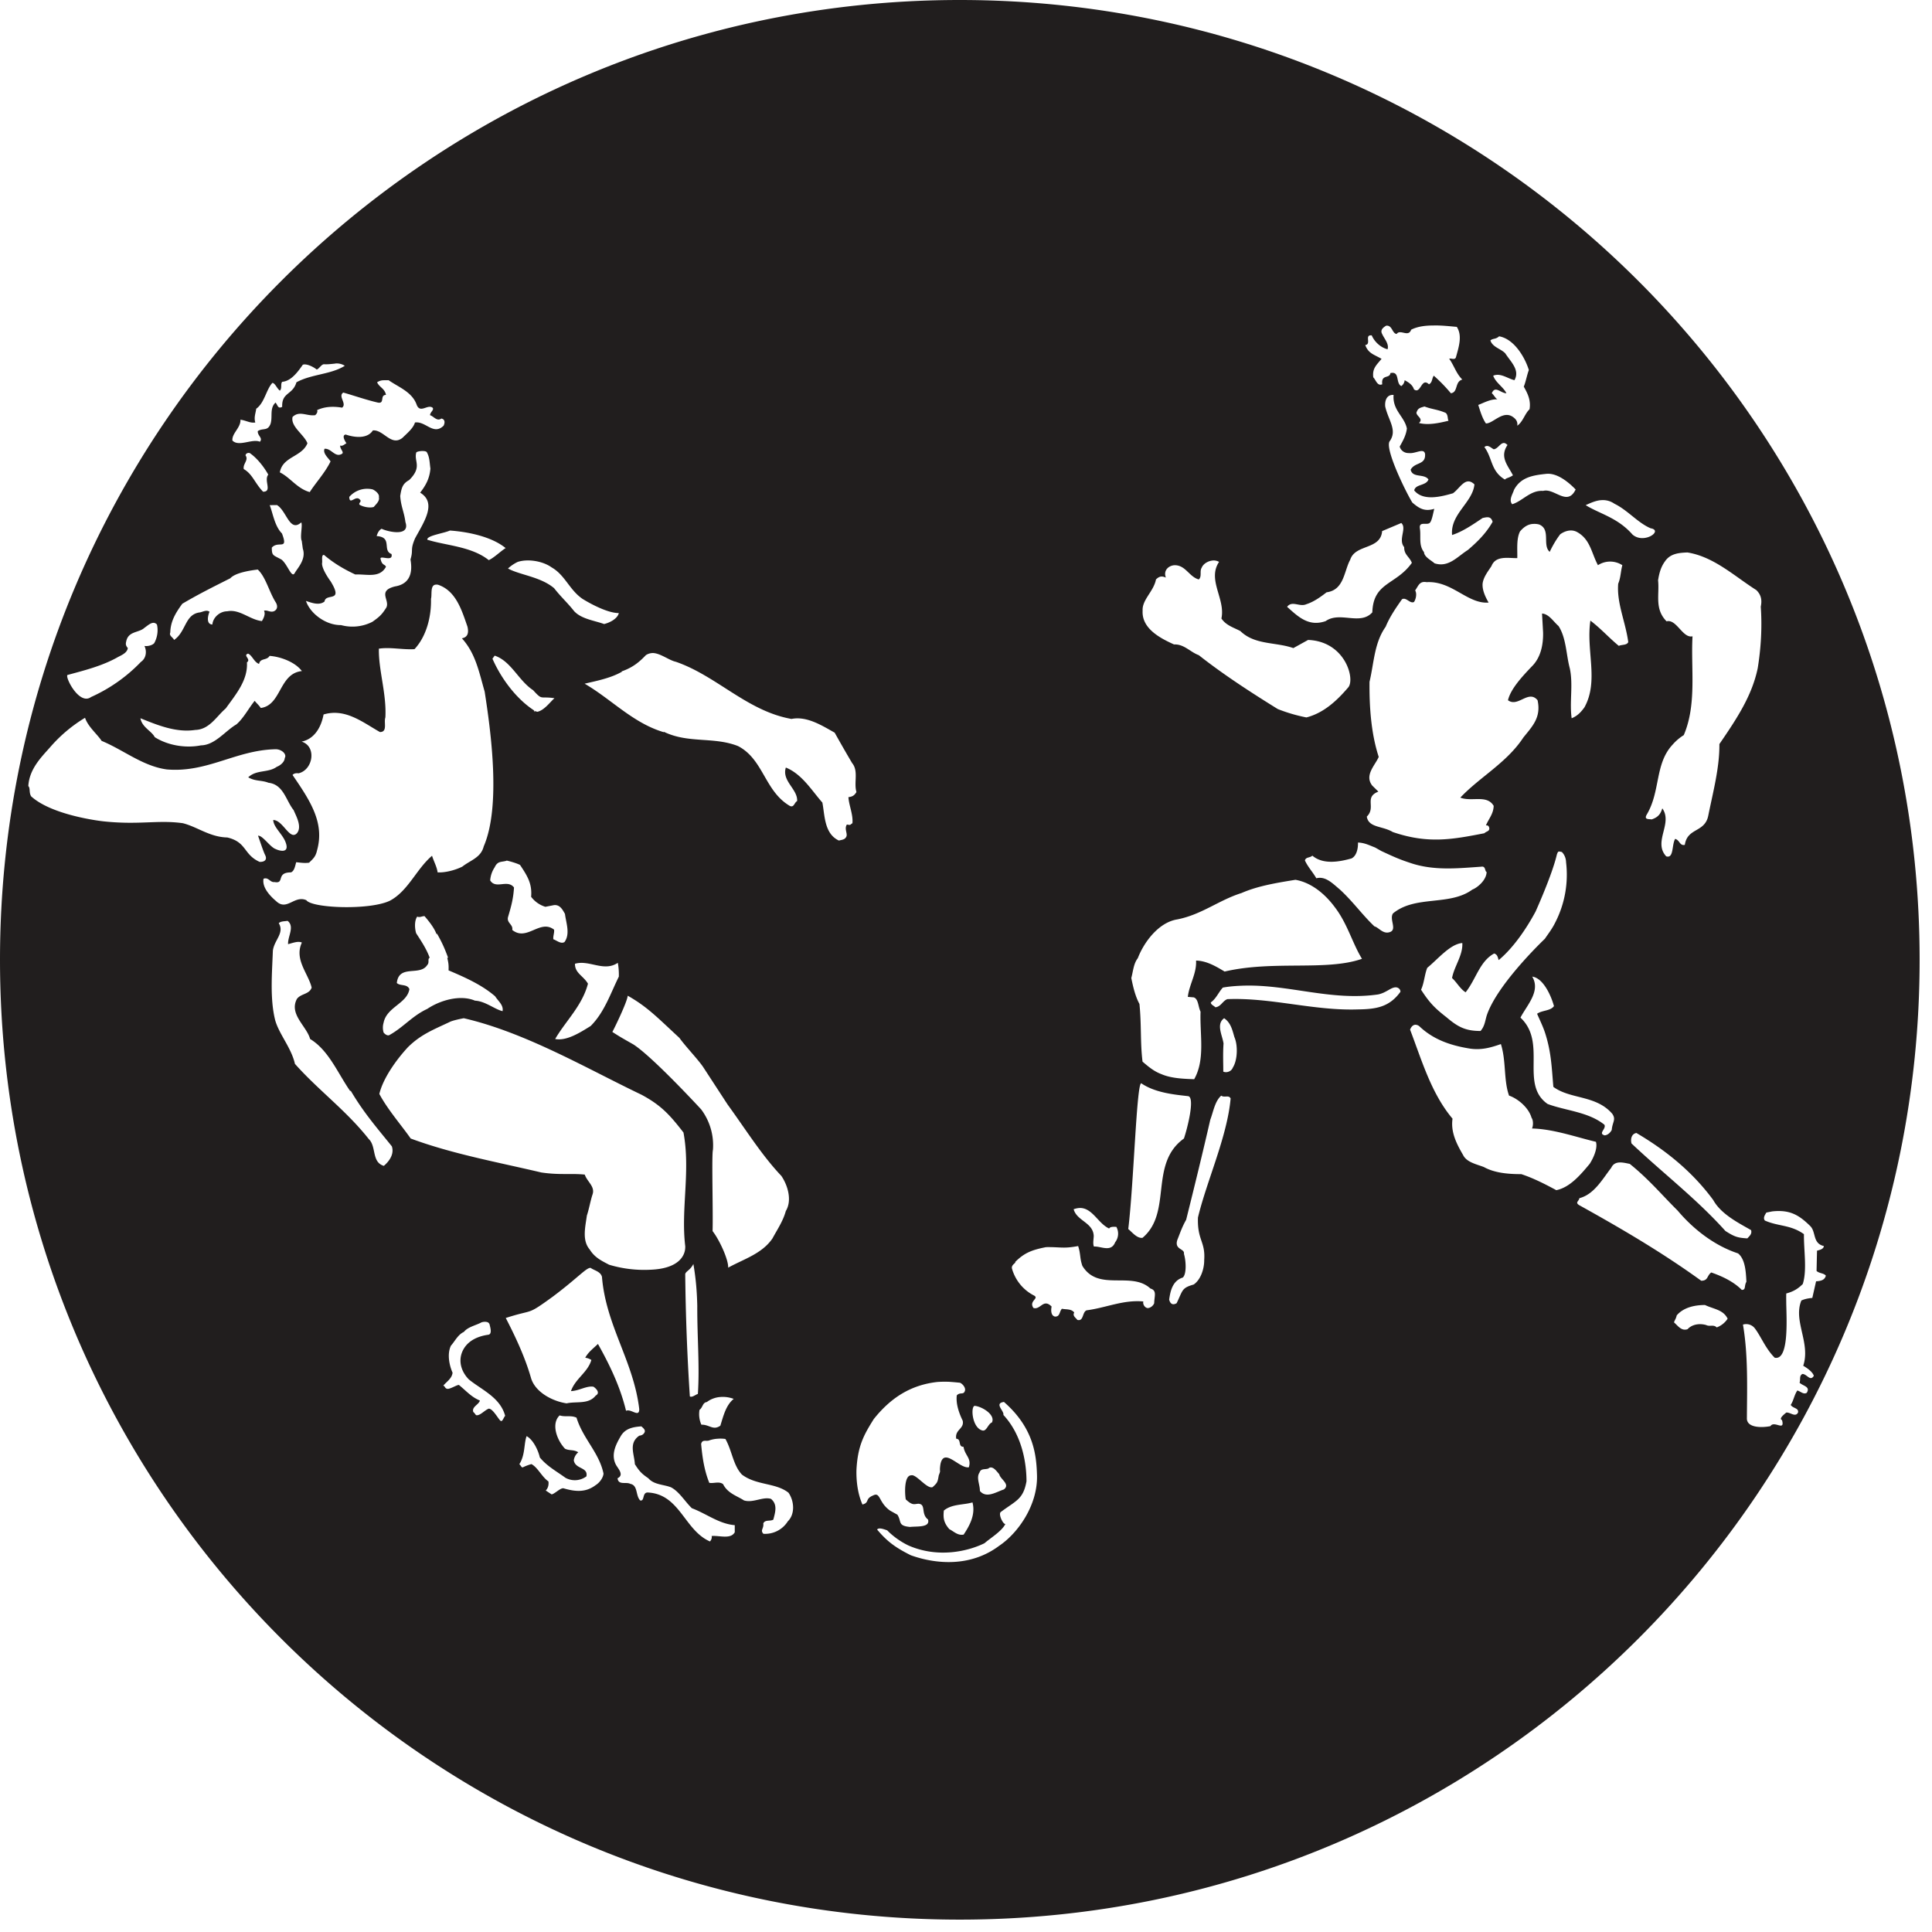<svg xmlns="http://www.w3.org/2000/svg" width="64pt" height="64pt" viewBox="0 0 64 64"><path d="M31.793 0C14.234 0 0 14.234 0 31.793 0 49.355 14.234 63.59 31.793 63.59c17.562 0 31.797-14.235 31.797-31.797C63.59 14.234 49.355 0 31.793 0zm15.703 10.781c.27-.004.535.028.762.047.191.293.066.668-.031 1.016-.043.09-.157.015-.22.039.169.242.227.484.434.691-.257.067-.132.422-.379.453a5.32 5.32 0 0 0-.566-.582c-.066.09-.043.227-.16.285-.258-.246-.266.344-.496.168-.055-.168-.203-.242-.309-.304a.271.271 0 0 1-.11.195c-.198-.09-.038-.504-.362-.43-.024.196-.313.028-.27.371-.164.07-.21-.144-.297-.23-.039-.3.11-.41.274-.613-.25-.145-.438-.176-.54-.457.215-.028-.042-.348.215-.32.082.199.286.402.524.46.055-.183-.11-.347-.18-.508-.074-.132.04-.218.133-.273.207-.023.195.258.348.274.117-.172.39.124.48-.141.215-.11.477-.14.75-.14zm2.164.36c.496.086.856.695.985 1.117-.06.156-.106.406-.168.55.125.22.242.45.191.75-.16.149-.215.41-.406.544.02-.145-.055-.227-.145-.29-.332-.234-.66.223-.894.215-.125-.18-.192-.422-.254-.613.16-.059.41-.2.633-.184-.075-.05-.122-.156-.184-.203.11-.27.293 0 .484 0-.097-.203-.363-.355-.437-.582.246-.101.472.094.703.149.191-.336-.125-.61-.305-.89-.152-.157-.418-.2-.492-.427.094-.078.164-.027.29-.136zm-38.562.902a.495.495 0 0 1 .324.074c-.457.29-1.106.274-1.602.547-.125.426-.492.324-.472.813-.145.078-.145-.055-.22-.141-.206.187-.089.473-.167.707-.098.25-.25.125-.422.238-.012.156.18.227.07.352-.257-.11-.699.18-.91-.04-.023-.238.281-.425.266-.69.207.03.308.117.492.093-.05-.172.008-.289.031-.457.274-.191.332-.64.535-.855.09.007.141.171.247.257.082-.078.015-.218.078-.293.297-.023.52-.332.683-.566.125-.047.364.078.461.16.09-.035.156-.176.242-.176.13.008.25-.011.364-.02zm1.773.55c.324.231.785.387.934.821.117.29.36-.031.523.09.067.07-.082.148-.082.25.125.039.227.215.375.11.137.03.113.156.074.238-.34.332-.593-.16-.949-.106-.055.188-.25.348-.414.508-.375.297-.625-.277-.98-.246-.192.3-.641.226-.899.137-.156.023 0 .257.024.289-.055.023-.13.109-.207.074-.016.11.136.219.062.273-.234.145-.352-.187-.582-.164-.063.156.133.309.2.418-.184.38-.5.715-.688 1.016-.418-.113-.649-.488-.992-.653.093-.53.73-.507.914-.964-.11-.29-.563-.551-.493-.871.227-.223.473-.02.75-.06.075-.066.082-.132.063-.167.246-.117.527-.133.828-.082.172-.129-.148-.379.04-.5.355.101.757.242 1.144.332.242.047.058-.254.27-.254-.04-.215-.22-.25-.294-.418.14-.09.223-.062.383-.07zm33.293.489c-.039.516.36.711.441 1.113-.027.223-.132.41-.238.598.035.133.16.219.297.215.23.031.5-.184.543.027.027.38-.336.262-.477.524.063.285.446.12.59.324-.078.215-.433.148-.472.363.3.371.914.2 1.285.094.246-.184.418-.578.71-.293-.062.605-.804.98-.741 1.676.355-.114.703-.356 1.011-.563.145-.031.274-.07.332.125-.215.38-.504.664-.82.934-.348.218-.64.593-1.105.441-.11-.101-.34-.207-.348-.37-.184-.231-.094-.524-.137-.79-.031-.23.203-.105.313-.168.078-.047.113-.273.164-.477-.328.102-.508-.02-.727-.207-.207-.335-.898-1.738-.758-2.02.278-.374-.039-.702-.14-1.163-.016-.164.031-.399.277-.383zm1.023.383c.258.098.446.098.708.215.082.082.05.191.09.258-.31.074-.672.156-.981.074.184-.157-.156-.25-.066-.383.042-.125.164-.133.25-.164zm2.622 1.21c.039-.003.078.016.129.067-.274.403.023.688.18 1.004-.15.098-.2.074-.266.14-.473-.28-.407-.71-.68-1.077.113-.094.215.023.308.074.133-.012.215-.2.329-.207zm-35.848.266c.09-.004.172.008.184.051.09.164.085.34.113.531-.028.332-.156.559-.34.797.562.34.129.965-.168 1.512-.172.402-.05.367-.152.7.047.273.086.796-.512.894-.629.156-.113.484-.313.738-.128.2-.214.277-.437.434a1.446 1.446 0 0 1-1.04.109c-.507.008-1.026-.39-1.16-.8.188.062.438.16.614.019.04-.297.648.058.203-.668 0 0-.293-.39-.285-.598.02-.082-.035-.289.066-.277.325.277.66.472 1.036.648.367-.02.804.133 1.015-.254-.027-.09-.125-.039-.172-.238-.082-.191.426.11.356-.187-.317-.114.047-.559-.492-.594.027-.094.074-.195.164-.242.218.105.957.27.789-.223-.043-.336-.149-.512-.172-.863.043-.274.078-.407.297-.528.441-.437.152-.617.234-.91.004-.023.09-.047.172-.05zm-5.688.067c.258.176.489.488.614.715-.157.191.144.566-.172.566-.281-.293-.348-.582-.64-.75-.036-.176.171-.297.058-.453.008-.07.086-.094.14-.078zm42.97.687c.355-.023.722.282.952.52-.277.578-.703-.059-1.078.047-.418-.032-.683.34-1.023.441-.125-.14.02-.34.058-.473.223-.425.63-.488 1.09-.535zm-39.095.496c.067 0 .137.004.204.024.125.062.222.172.199.254.035.133-.106.242-.168.324-.133.043-.356 0-.473-.074-.043-.059.082-.102.016-.164-.14-.176-.348.203-.356-.094a.788.788 0 0 1 .578-.27zm40.872.38a.664.664 0 0 1 .46.116c.442.215.774.633 1.2.813.433.074-.223.54-.602.207-.492-.562-1.086-.684-1.55-.973.175-.082.335-.148.492-.164zm-43.844.16c.324.199.418.917.804.574.051.097-.05.48.016.613l.035.258c.121.355-.183.648-.27.812-.105.172-.23-.285-.433-.449-.277-.156-.324-.117-.324-.398.215-.246.559.113.336-.47-.246-.245-.305-.69-.406-.937zm37.246.597c.191.172-.117.55.094.797-.008.25.172.313.254.52-.528.742-1.278.632-1.31 1.64-.401.445-1.073-.043-1.546.29-.566.198-.914-.15-1.277-.473.164-.22.414.015.636-.086.247-.078.47-.239.672-.395.582-.078.575-.7.782-1.078.168-.527 1.007-.32 1.058-.95l.637-.269zm4.379.027a.589.589 0 0 1 .187.02c.395.164.094.684.348.906.094-.199.21-.402.348-.582.156-.113.379-.183.574-.066.426.246.46.687.676 1.09a.74.74 0 0 1 .808 0c-.058.215-.05.402-.137.613-.054.64.243 1.262.333 1.934-.047.109-.211.078-.313.125-.324-.266-.59-.57-.941-.836-.149.996.285 1.996-.196 2.87-.12.169-.246.294-.425.364-.075-.543.054-1.105-.06-1.648-.124-.457-.116-1.008-.374-1.407-.172-.148-.316-.398-.547-.414l.035.63c.008.433-.09.85-.383 1.132-.297.312-.691.73-.78 1.11.331.25.679-.364.98 0 .125.574-.176.866-.473 1.238-.55.836-1.445 1.308-2.086 1.988.375.148.879-.11 1.105.273-.007.266-.164.426-.257.649.066-.012.109.023.113.11-.012.093-.098.081-.164.148-1.063.207-1.867.359-3.035-.04-.34-.207-.801-.136-.86-.511.317-.309-.101-.637.383-.828l-.203-.2c-.266-.343.094-.668.215-.949-.254-.781-.313-1.66-.305-2.488.149-.625.156-1.293.535-1.824.133-.328.348-.637.54-.91.14-.082.265.156.398.09.062-.09.105-.274.039-.383.11-.157.144-.317.379-.274.844-.05 1.355.73 2.054.676-.105-.184-.214-.41-.199-.625.024-.215.18-.41.293-.582.14-.363.563-.258.856-.266.008-.281-.035-.633.09-.883.128-.152.27-.246.449-.25zm-35.895.22c.602.042 1.38.202 1.844.581-.16.098-.387.324-.559.399-.574-.457-1.414-.48-2.035-.676-.031-.137.547-.211.75-.305zm40.992.726c.88.14 1.57.797 2.282 1.246.168.164.191.34.148.55.047.68.008 1.36-.101 2.036-.188.906-.68 1.656-1.27 2.515.008.786-.215 1.606-.367 2.364-.11.578-.695.398-.778.976-.175.035-.164-.156-.32-.199-.117.191-.039.66-.297.578-.445-.484.23-1.086-.129-1.59-.062.207-.156.301-.355.368-.078-.02-.27.02-.156-.168.457-.778.258-1.676.855-2.313.106-.121.23-.227.367-.312.438-1.024.23-2.207.29-3.274-.325.078-.528-.582-.86-.496-.406-.414-.23-.875-.281-1.36.035-.218.086-.433.23-.628.172-.254.45-.282.742-.293zm-38.464.265c.289-.011.617.07.84.23.445.255.585.74 1.019 1.04 0 0 .742.473 1.207.473-.05.195-.309.32-.488.363-.336-.121-.742-.164-.989-.422-.238-.3-.425-.457-.668-.766-.453-.382-1.144-.437-1.527-.652a1.31 1.31 0 0 1 .324-.219c.086-.027.184-.043.282-.047zm22.789 0c.058.004.113.02.16.047-.399.598.219 1.227.078 1.875.156.235.414.301.629.418.48.465 1.16.356 1.754.563l.488-.27c1.238.047 1.566 1.309 1.328 1.574-.383.45-.82.848-1.383.993a5.388 5.388 0 0 1-.949-.278c-.883-.547-1.805-1.144-2.617-1.785-.281-.101-.488-.371-.82-.355-.45-.203-1.075-.524-1.04-1.118-.023-.363.368-.64.442-1.035.117-.113.195-.117.328-.062-.094-.246.102-.403.293-.41.363 0 .48.386.797.472.11-.093.023-.273.094-.383.058-.152.25-.25.418-.246zm-31.684.301c.262.242.375.735.59 1.078.074.114.074.246-.059.305-.125.043-.215-.05-.324-.02.059.118-.023.266-.07.344-.403-.043-.735-.406-1.149-.324-.242 0-.472.2-.492.438-.223-.008-.14-.325-.094-.422-.105-.082-.238.015-.34.023-.48.074-.437.64-.835.91-.032-.086-.176-.137-.125-.246.007-.379.187-.664.398-.953.578-.34 1.04-.566 1.59-.844.168-.187.672-.261.91-.289zm5.895.5c.039-.004.07 0 .101.012.578.21.766.851.95 1.379.038.164.038.347-.184.387.457.507.566 1.113.754 1.765.199 1.277.55 3.79-.032 5.13-.093.374-.441.456-.707.667-.222.113-.566.207-.82.191-.023-.183-.125-.359-.184-.55-.519.441-.789 1.164-1.394 1.488-.668.324-2.586.25-2.77-.016-.398-.175-.644.371-1 .032-.207-.176-.472-.457-.418-.743.168-.062.215.13.364.11.351.066.035-.32.543-.32.12-.044.144-.239.175-.337.153.016.278.036.426.016.145-.14.219-.203.266-.414.254-.914-.23-1.64-.813-2.492.051-.063.145-.063.2-.055.484-.117.605-.894.101-1.05.403-.083.64-.442.727-.899.719-.215 1.293.258 1.867.582.262 0 .121-.32.18-.484.043-.786-.23-1.567-.215-2.278.375-.058.789.04 1.18.016.398-.426.562-1.086.546-1.668.04-.133-.035-.453.157-.469zm-9.332 1.266c.03.004.066.02.097.055.043.18.024.41-.09.617-.066.074-.218.11-.324.093.09.188.05.415-.117.528a5.283 5.283 0 0 1-1.652 1.164c-.391.285-.864-.656-.782-.73.551-.15 1.164-.301 1.68-.598.148-.075.297-.145.32-.293-.039-.051-.086-.102-.054-.215.066-.356.422-.285.605-.457.106-.074.211-.176.317-.164zm16.543 1c.253.02.523.242.742.289 1.36.469 2.36 1.633 3.832 1.894.515-.105 1.035.235 1.43.454.203.363.382.675.578 1.007.222.266.05.645.144.961-.062.098-.117.153-.266.168.016.274.16.574.133.864-.09.054-.043.07-.183.043-.09.132.015.277-.012.386-.047.113-.121.113-.254.145-.488-.227-.465-.84-.547-1.258-.355-.402-.672-.941-1.21-1.16-.141.449.398.715.374 1.11-.097.054-.101.222-.238.163-.84-.488-.871-1.543-1.719-1.984-.808-.32-1.652-.078-2.465-.477.004.012.008.02.028.024-1.032-.297-1.746-1.09-2.645-1.614.38-.09.86-.18 1.238-.398l-.015-.008c.36-.125.578-.3.805-.539a.425.425 0 0 1 .25-.07zm-13.426.02c.136.058.203.288.363.34.04-.204.258-.106.348-.266.398.03.863.222 1.07.503-.762.079-.672 1.133-1.363 1.223-.047-.082-.14-.156-.2-.238-.203.25-.363.57-.605.781-.371.215-.71.688-1.176.695-.511.102-1.105 0-1.531-.273-.098-.2-.422-.324-.473-.625.563.227 1.184.484 1.817.387.472-.012.707-.457 1.008-.711.34-.473.738-.938.703-1.528.152-.105-.149-.23.039-.289zm8.168.066c.547.183.789.828 1.273 1.144.32.352.219.192.707.266-.156.14-.344.406-.57.45-.055-.02-.082-.024-.094-.02.047.05-.027.007 0 0-.008-.012-.004-.016-.027-.036-.59-.39-1.082-1.062-1.363-1.703zm-13.57 2.058c.101.301.398.535.55.766.727.3 1.36.836 2.156.945 1.34.117 2.286-.636 3.59-.668.211-.011.399.164.32.29-.007.132-.144.245-.265.292-.285.207-.672.086-.945.348.242.14.43.086.672.18.5.058.578.593.832.906.078.191.289.55.109.766-.238.253-.461-.438-.785-.438.008.23.293.457.398.707.168.402-.164.328-.32.254-.184-.066-.43-.457-.582-.441.05.132.168.503.234.636.09.176-.043.239-.183.23-.54-.245-.418-.655-1.07-.808-.579-.012-.989-.351-1.47-.472-.828-.118-1.44.066-2.64-.063 0 0-1.676-.18-2.387-.828-.078-.133-.02-.266-.093-.34.035-.566.425-.95.718-1.281a4.82 4.82 0 0 1 1.16-.98zm42.167 4.133c.223.008.371.09.567.164l.207.117c.387.18.582.27.937.387.793.277 1.606.184 2.371.133.157-.031.114.152.18.176-.008.277-.316.523-.473.582-.757.554-1.886.176-2.628.789-.141.207.187.582-.165.633-.195.023-.324-.176-.449-.203-.402-.38-.703-.813-1.144-1.22-.23-.19-.473-.456-.782-.374-.117-.207-.273-.364-.378-.59.03-.121.171-.082.246-.16.359.308.906.203 1.297.093.19-.093.222-.386.214-.527zm6.637.305c.024-.016.055-.004.117.008.09.09.137.215.14.34a3.466 3.466 0 0 1-.362 2.003c-.102.207-.227.364-.34.532 0 0-1.59 1.504-1.93 2.554-.055.192-.066.34-.2.5-.515.004-.773-.152-1.128-.453-.39-.304-.563-.48-.844-.914.102-.21.121-.527.207-.726.348-.282.758-.79 1.16-.82.024.406-.27.773-.34 1.16.149.132.274.367.45.472.347-.437.465-1.027.945-1.285.106.031.117.117.149.219.492-.41.921-1.047 1.222-1.606 0 0 .547-1.207.707-1.894.02-.051.028-.078.047-.09zm-34.851.289c.156.035.351.094.457.148.234.352.406.614.367 1.055a.93.93 0 0 0 .472.332l.282-.055c.191-.023.28.133.367.29.039.308.18.663-.016.933-.12.07-.246-.047-.37-.094-.009-.117.038-.207.026-.316-.468-.363-.902.402-1.386.008.035-.184-.192-.23-.14-.426.097-.328.175-.594.198-.98-.215-.282-.605.07-.789-.235a.9.9 0 0 1 .149-.434c.101-.218.222-.164.398-.218zm26.14.64c.488.083.95.422 1.313.915.414.543.574 1.18.894 1.703-1.18.414-2.933.043-4.55.422-.274-.164-.59-.356-.946-.364.024.43-.226.79-.273 1.203l.195.016c.16.05.145.313.227.473-.028.765.16 1.582-.211 2.238-.348-.012-.762-.027-1.086-.168-.254-.094-.442-.258-.625-.414-.078-.625-.032-1.215-.102-1.91-.137-.254-.21-.559-.27-.86.06-.222.075-.48.215-.656.204-.535.692-1.187 1.305-1.285.816-.16 1.375-.637 2.133-.875.543-.238 1.184-.34 1.781-.437zm-28.847 1.204c.164.191.32.39.398.597l.016-.015c.168.293.253.488.367.797h-.028c.036.16.051.222.043.418.543.23 1.106.48 1.543.859.102.16.285.293.246.492-.27-.066-.574-.332-.914-.348-.484-.207-1.152-.015-1.582.274-.484.223-.789.605-1.234.855-.086.067-.195-.05-.211-.074a.572.572 0 0 1 0-.324c.105-.524.777-.633.855-1.113-.074-.18-.304-.094-.417-.203.07-.63.765-.215 1.007-.594.086-.09 0-.2.082-.242-.109-.297-.265-.528-.449-.813-.047-.156-.062-.41.035-.55.094.038.149-.016.242-.016zm-4.536.156c.243.191 0 .52.016.773.176-.047.332-.109.457-.054-.262.562.215 1.027.324 1.492-.074.226-.355.195-.488.375-.27.508.32.898.437 1.328.618.375.915 1.133 1.329 1.727l.015-.016c.426.726.875 1.238 1.363 1.844.086.254-.082.492-.265.648-.414-.125-.238-.64-.5-.89-.746-.946-1.664-1.61-2.445-2.489-.118-.531-.532-.992-.657-1.457-.175-.71-.101-1.55-.074-2.289.04-.351.395-.59.195-.914.07-.07.184-.059.293-.078zm10.938 1.39c.027.133.039.297.035.458-.277.558-.477 1.18-.934 1.636-.347.215-.796.504-1.175.43.347-.598.894-1.098 1.086-1.832-.149-.258-.438-.352-.43-.66.473-.14.953.281 1.418-.031zm30.293.458c.355.046.617.605.719.976-.114.164-.387.133-.559.254.086.2.207.445.273.66.2.633.211 1.133.266 1.762.566.418 1.41.266 1.95.89.136.196.007.266-.016.536-.043.086-.13.172-.235.18-.23-.063.063-.212-.008-.352-.535-.43-1.293-.465-1.882-.688-.934-.652 0-2.02-.899-2.86.219-.42.676-.878.39-1.358zm-9.598.3c1.516-.054 2.922.516 4.492.29.266-.055.414-.227.57-.235.075-.008.173.05.169.148-.368.508-.805.575-1.407.583-1.46.05-2.882-.399-4.328-.34-.164.066-.207.246-.394.27-.063-.063-.145-.079-.153-.161.184-.133.25-.328.399-.492.222-.04.441-.055.652-.063zm-20.367.332c.652.368.984.723 1.715 1.399.183.262.633.73.793.976l.8 1.227c.602.828 1.13 1.68 1.782 2.367.199.29.37.797.148 1.164-.093.34-.289.621-.441.906-.348.512-.961.688-1.469.97.016-.25-.281-.911-.516-1.212.02-.652-.035-2.511.012-2.691a1.98 1.98 0 0 0-.39-1.34s-1.582-1.719-2.239-2.148c-.336-.192-.433-.243-.703-.418.074-.133.5-1.012.508-1.2zm-5.43.746c2.051.473 4.098 1.68 5.883 2.532.649.347.938.664 1.395 1.254.238 1.273-.09 2.535.058 3.761.016.285-.176.75-1.164.785a4.038 4.038 0 0 1-1.36-.167c-.234-.125-.472-.23-.64-.504-.258-.301-.148-.735-.094-1.125.07-.207.118-.489.188-.7.09-.261-.18-.421-.258-.656-.45-.047-.828.02-1.437-.07-1.497-.352-2.957-.617-4.329-1.125-.3-.43-.765-.961-1.039-1.477.125-.52.559-1.129.946-1.547.425-.421.836-.578 1.375-.832.093-.054.39-.113.476-.129zm25.188 0c.222.149.273.395.34.625.12.274.105.762-.051 1.008a.228.228 0 0 1-.13.133.24.24 0 0 1-.187.004c0-.293-.015-.594.008-.934-.039-.273-.254-.64.02-.836zm6.383.223c.035.008.07.027.109.067.484.449 1.074.62 1.613.71.399.07.73-.027 1.063-.144.18.57.086 1.187.27 1.707.296.102.652.402.745.734.063.086.059.258.016.356.703.015 1.46.285 2.117.441.067.215-.09.551-.207.73-.3.36-.656.782-1.105.872-.371-.2-.758-.399-1.16-.531-.403 0-.875-.032-1.239-.235-.242-.094-.574-.156-.691-.402-.207-.356-.414-.75-.348-1.2-.71-.843-1.023-1.949-1.406-2.949.039-.109.121-.187.223-.156zm-9.125 1.934c.476.328 1.168.379 1.554.425.23.051-.035 1.086-.144 1.403-1.168.84-.371 2.445-1.371 3.289-.188.027-.356-.2-.473-.29.184-1.503.277-4.886.434-4.827zm2.648.41c.11.074.242-.035.309.09-.11 1.261-.801 2.758-1.082 3.945-.028.746.25.797.207 1.402.004.293-.114.657-.348.817-.406.117-.355.187-.566.62-.118.067-.207.036-.247-.12.04-.281.11-.625.45-.73.129-.106.113-.544.039-.786.035-.18-.324-.129-.219-.46.098-.243.148-.41.293-.669.273-1.093.55-2.226.8-3.316.098-.254.15-.613.364-.797zm13.75 1.234c.969.57 1.852 1.278 2.547 2.223.262.473.848.762 1.254.996.031.125-.04.18-.125.273-.32-.02-.422-.05-.727-.246-.957-1.066-2.05-1.898-3.11-2.898-.038-.149 0-.316.161-.348zm-.555.977c.121-.004.246.031.336.047.64.515 1.063 1.03 1.586 1.547.54.64 1.239 1.168 2 1.418.242.19.262.625.278.94-.082.142-.008.27-.153.27-.261-.265-.629-.445-1.011-.578-.149.106-.098.274-.333.274-1.296-.938-2.648-1.73-4.05-2.508-.13-.09-.008-.117.015-.227.489-.125.766-.636 1.055-1.007.059-.13.164-.172.277-.176zm-17.89 1.508c.425-.012.613.515.98.68.035-.071.176-.055.238-.055a.464.464 0 0 1-.039.511c-.136.344-.472.125-.703.141-.047-.105 0-.281-.008-.375-.039-.426-.558-.477-.664-.86a.673.673 0 0 1 .196-.042zm22.945.113c.586-.063.887.121 1.254.48.207.196.074.578.457.668-.008.102-.14.13-.227.153l-.015.672c.094.086.234.066.308.156-.043.156-.175.176-.324.187l-.125.551s-.215.012-.363.086c-.074.18-.086.367-.07.55.05.524.316 1.06.132 1.61.125.074.301.192.352.332-.121.207-.234-.07-.383-.058-.11.066-.05.172-.09.289.121.113.364.125.239.332-.102.07-.207-.047-.313-.075-.105.153-.121.329-.219.477.067.117.274.098.242.254-.09.168-.257-.016-.39 0-.094.078-.25.203-.14.25.105.39-.259 0-.384.2-.324.062-.789.046-.78-.263.007-1.03.042-2.097-.13-3.101a.36.36 0 0 1 .387.117c.207.266.355.672.664.98.461.098.398-1.18.383-1.777 0-.113-.004-.23 0-.351.238-.063.39-.157.547-.313.148-.46.031-1.12.039-1.652-.446-.317-.836-.25-1.293-.45-.074-.09.008-.195.047-.265zm-22.992 1.148c.09.278.047.387.14.657.528.867 1.622.164 2.254.75.223.066.13.246.125.488-.035.086-.129.16-.218.16-.098-.012-.168-.137-.141-.219-.664-.062-1.227.207-1.879.293-.152.059-.09.375-.309.317-.039-.063-.171-.133-.101-.243-.094-.125-.254-.097-.41-.125-.09.102-.059.266-.23.258-.141-.031-.133-.23-.11-.332-.277-.281-.367.121-.602.047-.168-.242.227-.316 0-.422a1.438 1.438 0 0 1-.71-.879c-.036-.132.144-.191.105-.222.297-.297.543-.399 1.023-.492.485-.008.563.058 1.063-.036zm-12.746.594c.093.535.12.992.129 1.383-.004 1.059.082 1.992.02 2.922-.079.023-.188.125-.266.082a73.576 73.576 0 0 1-.153-4.051c.016-.094.168-.129.27-.336zm-3.399.133c.117.082.325.117.371.293.13 1.617 1.047 2.789 1.235 4.383 0 .293-.27-.024-.438.054-.187-.78-.531-1.504-.93-2.214-.163.156-.324.273-.421.457a.473.473 0 0 1 .203.074c-.121.414-.535.62-.676 1.031.266-.008.52-.184.746-.145.11.075.223.211.074.293-.238.301-.64.184-.964.258-.489-.074-1.055-.383-1.184-.855-.195-.68-.52-1.371-.832-1.973.96-.312.664-.058 1.558-.707.84-.629 1.133-.988 1.262-.95zm36.91 1.226c.286.137.606.153.75.454a.741.741 0 0 1-.363.289c-.094-.106-.234-.02-.344-.078-.214-.063-.464-.032-.62.136-.204.07-.317-.11-.45-.226.031-.09.067-.121.09-.23.215-.255.574-.345.937-.345zm-40.37.56c.054.007.1.034.113.105.023.093.082.3-.047.32-.344.047-.727.203-.875.594-.125.34.015.668.23.886.426.348 1.04.594 1.203 1.207-.058.059-.09.22-.16.157-.07-.059-.25-.399-.383-.395-.132.047-.27.219-.398.219-.043 0-.055-.067-.113-.106-.063-.175.175-.238.218-.382-.285-.118-.433-.301-.695-.516-.05-.012-.262.121-.363.129-.11.004-.102-.117-.16-.102.117-.14.289-.238.312-.433-.101-.227-.191-.61-.055-.895.13-.144.231-.367.43-.457.133-.168.399-.215.582-.316a.369.369 0 0 1 .16-.016zm15.316 1.983c.129.008.254.02.375.032.082.035.183.152.168.25-.043.175-.157.043-.274.168-.035.285.078.597.196.84.058.273-.266.289-.215.597.183.008.05.274.242.266.043.293.273.375.176.68-.317.05-.828-.684-.942-.094-.043.293.028.152-.054.36-.04.226-.04.241-.203.39-.184.078-.547-.442-.711-.39-.235.003-.215.593-.18.796.223.21.277.156.414.145.273.011.074.332.324.523.078.273-.363.219-.597.246-.418-.039-.27-.18-.418-.406l-.239-.133c-.39-.27-.316-.633-.566-.504-.281.117-.106.234-.352.3-.16-.359-.207-.784-.199-1.14.04-.812.254-1.18.574-1.691.555-.696 1.211-1.125 2.094-1.227.129-.011.258-.011.387-.008zm-7.559.504a1.02 1.02 0 0 1 .438.063c-.258.207-.344.57-.442.887-.242.171-.36-.04-.629-.032a.857.857 0 0 1-.062-.492c.11-.078.101-.242.242-.258a.836.836 0 0 1 .453-.168zm9.39.164c1 .875 1.075 1.778 1.095 2.43.027.973-.614 1.906-1.254 2.336-.95.711-2.094.61-2.926.313-.516-.258-.785-.458-1.117-.852.058-.078.234-.008.336.027.195.203.472.395.718.508.985.422 1.97.18 2.504-.082.18-.16.582-.402.692-.64-.067.03-.239-.31-.157-.391.512-.383.747-.418.856-1.02 0-.558-.125-1.511-.766-2.199.035-.133-.32-.383.02-.43zm-.968.13c.238.019.695.296.57.55-.132.047-.18.316-.328.262-.332-.098-.383-.793-.242-.813zm-13.75.316c.191.062.375-.012.555.074v-.012c.21.703.75 1.16.898 1.864-.008.132-.125.3-.258.382-.328.25-.672.223-1.07.106-.105-.012-.281.18-.39.203l-.196-.129s.117-.098.09-.3c-.223-.157-.348-.458-.563-.575a1.608 1.608 0 0 0-.28.105c-.052.024-.067-.062-.122-.101.2-.309.149-.688.242-.93.215.117.38.457.438.707.242.293.543.45.847.672a.641.641 0 0 0 .696-.047c.062-.316-.371-.23-.418-.531a.415.415 0 0 1 .148-.266c-.16-.101-.293-.043-.441-.12-.285-.305-.457-.837-.176-1.102zm2.707.363c.059.055.16.125.094.219-.043.066-.102.082-.164.09-.36.25-.164.605-.145.945.145.226.215.309.446.465.187.218.503.203.75.3.273.141.457.465.691.692.488.184.902.52 1.422.562v.235c-.137.246-.527.097-.766.125.016.074-.015.129-.054.18-.852-.368-.993-1.567-2.06-1.622-.194-.007-.097.301-.253.262-.156-.156-.07-.5-.324-.547-.14-.078-.399.055-.426-.187.238-.114 0-.332-.062-.465-.165-.34.023-.68.168-.93.148-.254.402-.304.683-.324zm2.527.41a1.11 1.11 0 0 1 .258.008c.223.398.254.871.547 1.18.48.363 1.121.265 1.543.601.2.293.211.719-.023.946a.887.887 0 0 1-.809.414c-.117-.125.02-.168-.004-.344.059-.133.23-.063.332-.125.063-.238.149-.504-.078-.688-.27-.082-.594.145-.894.051-.215-.144-.54-.23-.692-.539-.133-.102-.305-.016-.457-.043-.172-.43-.23-.855-.27-1.289.04-.164.172-.074.27-.117a.998.998 0 0 1 .277-.055zm9.067.953c.105.012.2.157.262.223.03.164.378.332.152.504-.254.082-.578.308-.793.05 0-.222-.129-.44-.012-.613.047-.14.172-.09.29-.129.034-.03.066-.043.1-.035zm-.625 1.157c.11.414-.11.789-.293 1.066-.2.035-.313-.098-.473-.18-.195-.222-.207-.383-.183-.617.27-.223.648-.18.949-.27zm0 0" fill="#211e1e"/></svg>